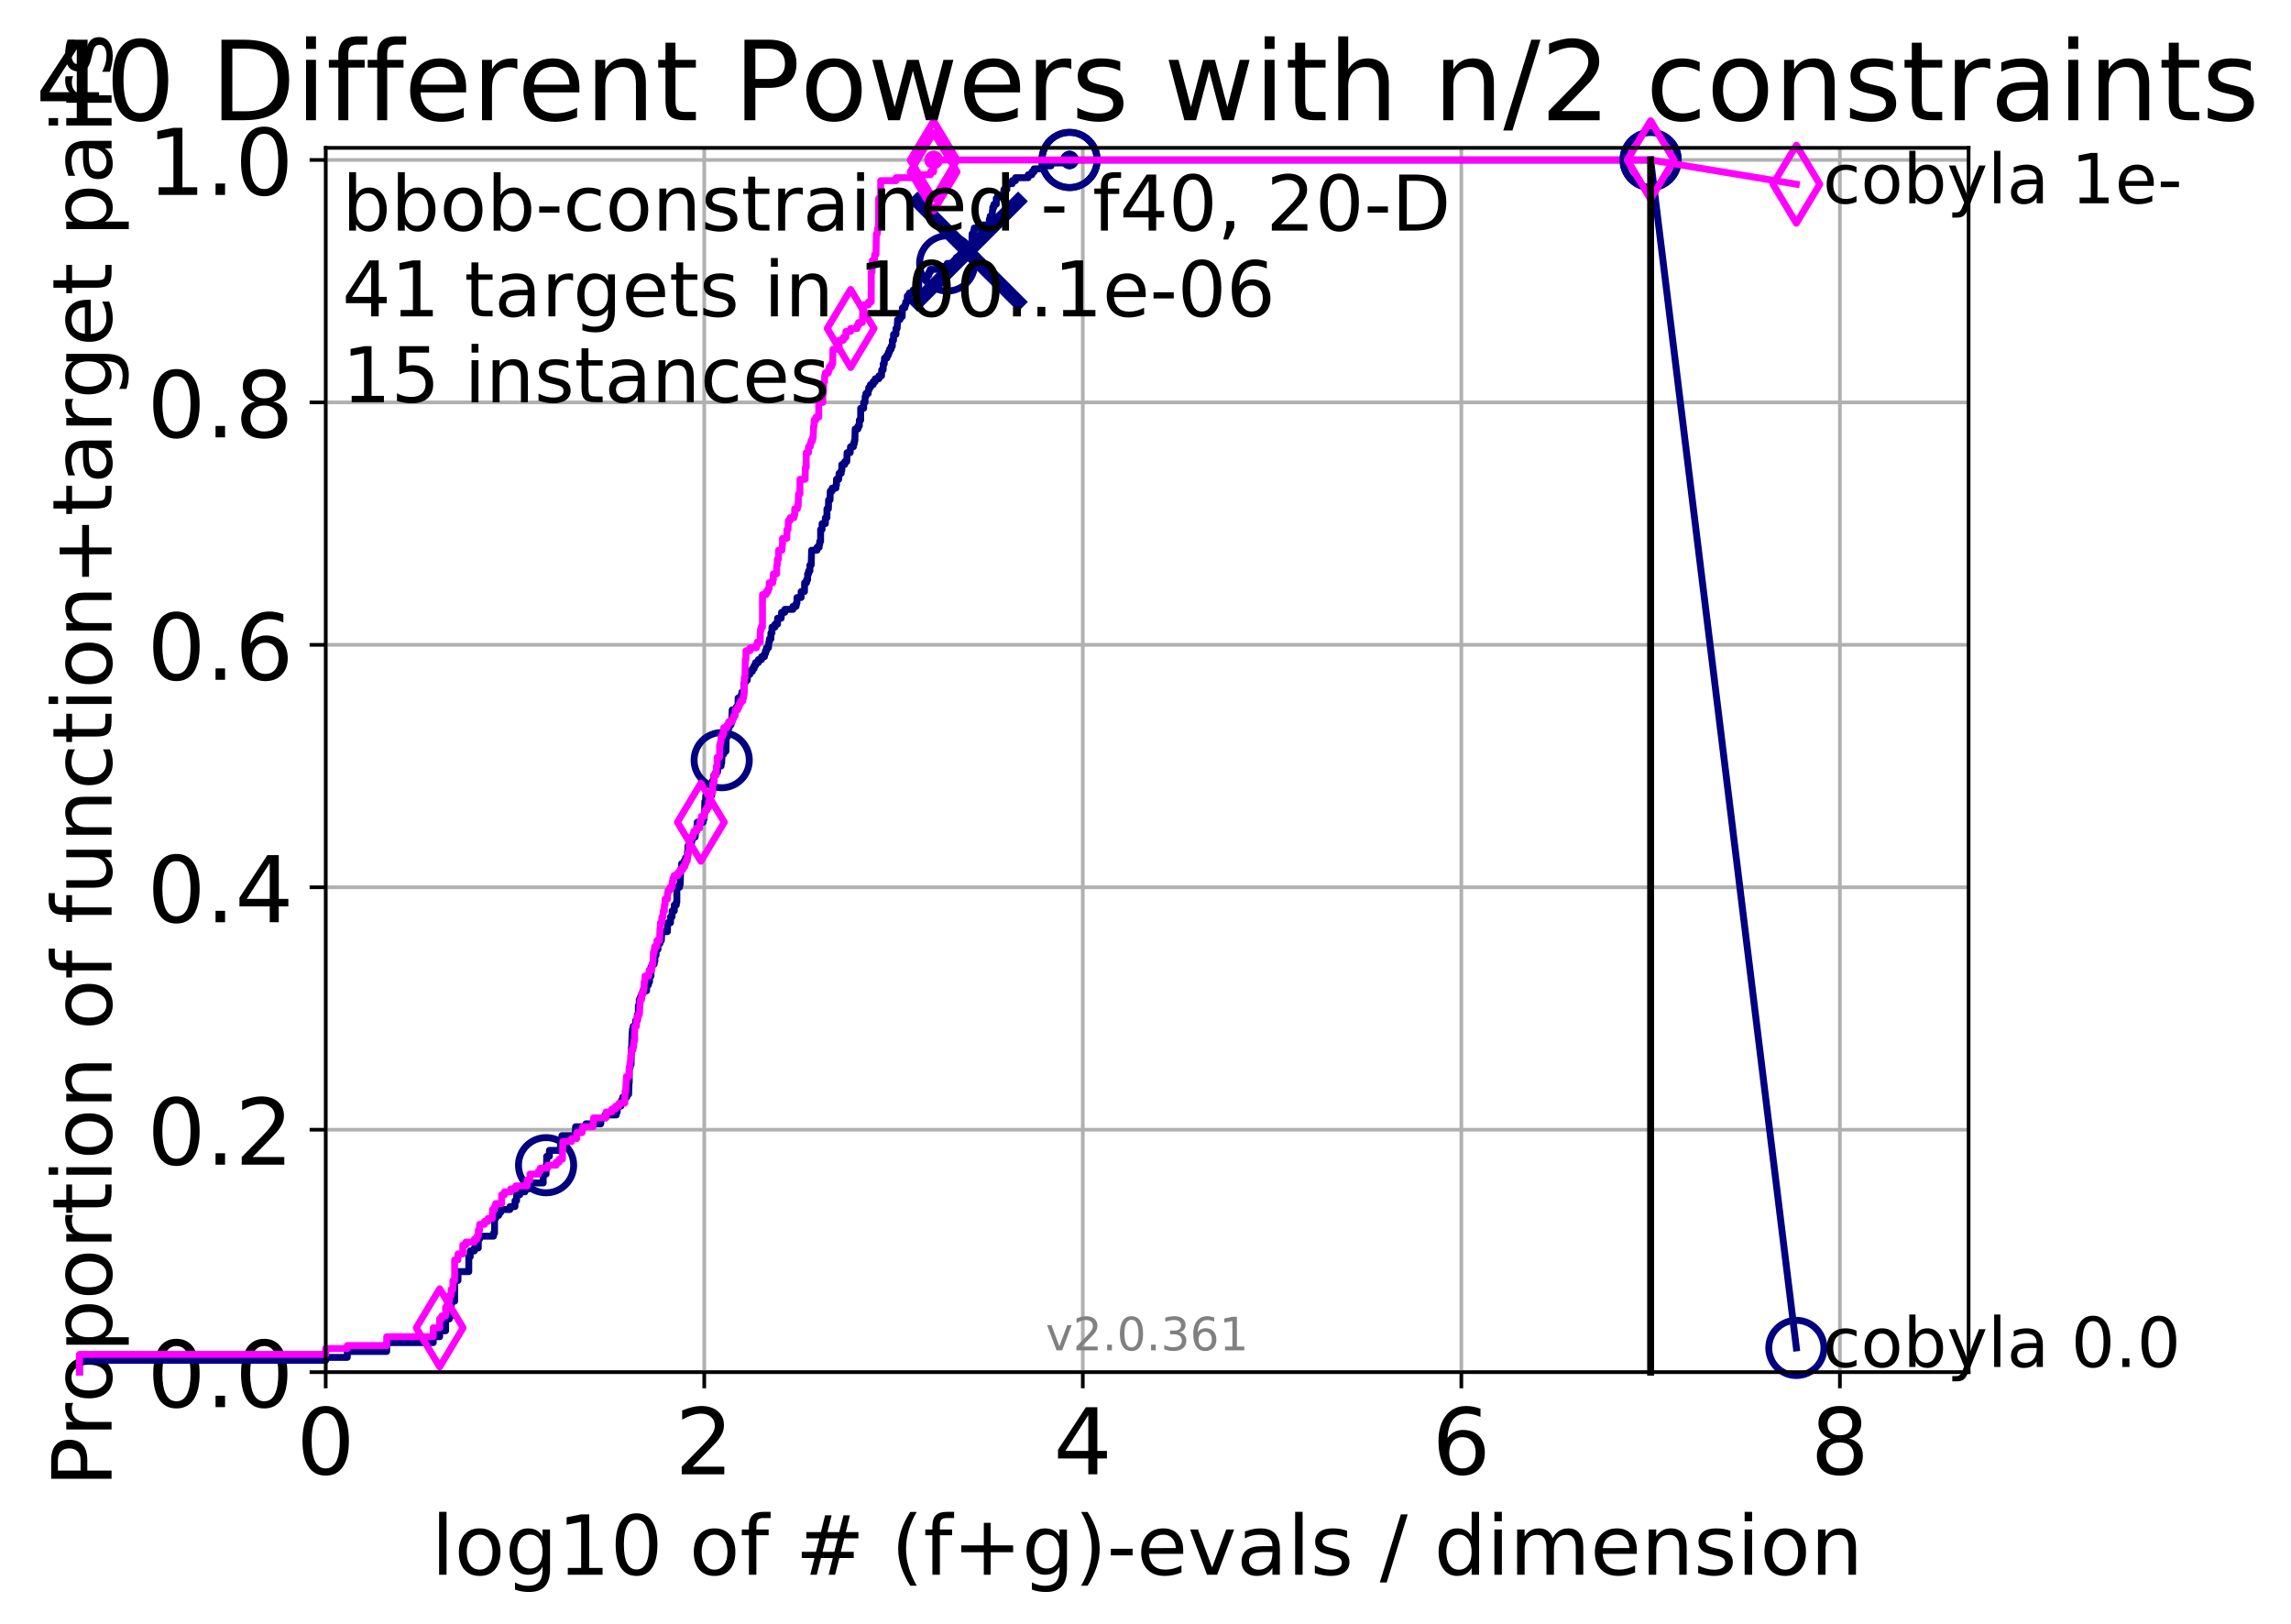 <?xml version="1.0" encoding="utf-8" standalone="no"?>
<!DOCTYPE svg PUBLIC "-//W3C//DTD SVG 1.1//EN"
  "http://www.w3.org/Graphics/SVG/1.1/DTD/svg11.dtd">
<!-- Created with matplotlib (http://matplotlib.org/) -->
<svg height="353pt" version="1.1" viewBox="0 0 498 353" width="498pt" xmlns="http://www.w3.org/2000/svg" xmlns:xlink="http://www.w3.org/1999/xlink">
 <defs>
  <style type="text/css">
*{stroke-linecap:butt;stroke-linejoin:round;}
  </style>
 </defs>
 <g id="figure_1">
  <g id="patch_1">
   <path d="M 0 353.222 
L 498.304 353.222 
L 498.304 0 
L 0 0 
z
" style="fill:#ffffff;"/>
  </g>
  <g id="axes_1">
   <g id="patch_2">
    <path d="M 70.8 298.245 
L 427.92 298.245 
L 427.92 32.133 
L 70.8 32.133 
z
" style="fill:#ffffff;"/>
   </g>
   <g id="matplotlib.axis_1">
    <g id="xtick_1">
     <g id="line2d_1">
      <path clip-path="url(#pe9c6b21f9b)" d="M 70.8 298.245 
L 70.8 32.133 
" style="fill:none;stroke:#b0b0b0;stroke-linecap:square;stroke-width:0.8;"/>
     </g>
     <g id="line2d_2">
      <defs>
       <path d="M 0 0 
L 0 3.5 
" id="me1d65b5378" style="stroke:#000000;stroke-width:0.8;"/>
      </defs>
      <g>
       <use style="stroke:#000000;stroke-width:0.8;" x="70.8" xlink:href="#me1d65b5378" y="298.245"/>
      </g>
     </g>
     <g id="text_1">
      <!-- 0 -->
      <defs>
       <path d="M 31.781 66.406 
Q 24.172 66.406 20.328 58.906 
Q 16.5 51.422 16.5 36.375 
Q 16.5 21.391 20.328 13.891 
Q 24.172 6.391 31.781 6.391 
Q 39.453 6.391 43.281 13.891 
Q 47.125 21.391 47.125 36.375 
Q 47.125 51.422 43.281 58.906 
Q 39.453 66.406 31.781 66.406 
z
M 31.781 74.219 
Q 44.047 74.219 50.516 64.516 
Q 56.984 54.828 56.984 36.375 
Q 56.984 17.969 50.516 8.266 
Q 44.047 -1.422 31.781 -1.422 
Q 19.531 -1.422 13.062 8.266 
Q 6.594 17.969 6.594 36.375 
Q 6.594 54.828 13.062 64.516 
Q 19.531 74.219 31.781 74.219 
z
" id="DejaVuSans-30"/>
      </defs>
      <g transform="translate(64.438 320.442)scale(0.2 -0.2)">
       <use xlink:href="#DejaVuSans-30"/>
      </g>
     </g>
    </g>
    <g id="xtick_2">
     <g id="line2d_3">
      <path clip-path="url(#pe9c6b21f9b)" d="M 153.086 298.245 
L 153.086 32.133 
" style="fill:none;stroke:#b0b0b0;stroke-linecap:square;stroke-width:0.8;"/>
     </g>
     <g id="line2d_4">
      <g>
       <use style="stroke:#000000;stroke-width:0.8;" x="153.086" xlink:href="#me1d65b5378" y="298.245"/>
      </g>
     </g>
     <g id="text_2">
      <!-- 2 -->
      <defs>
       <path d="M 19.188 8.297 
L 53.609 8.297 
L 53.609 0 
L 7.328 0 
L 7.328 8.297 
Q 12.938 14.109 22.625 23.891 
Q 32.328 33.688 34.812 36.531 
Q 39.547 41.844 41.422 45.531 
Q 43.312 49.219 43.312 52.781 
Q 43.312 58.594 39.234 62.25 
Q 35.156 65.922 28.609 65.922 
Q 23.969 65.922 18.812 64.312 
Q 13.672 62.703 7.812 59.422 
L 7.812 69.391 
Q 13.766 71.781 18.938 73 
Q 24.125 74.219 28.422 74.219 
Q 39.75 74.219 46.484 68.547 
Q 53.219 62.891 53.219 53.422 
Q 53.219 48.922 51.531 44.891 
Q 49.859 40.875 45.406 35.406 
Q 44.188 33.984 37.641 27.219 
Q 31.109 20.453 19.188 8.297 
z
" id="DejaVuSans-32"/>
      </defs>
      <g transform="translate(146.723 320.442)scale(0.2 -0.2)">
       <use xlink:href="#DejaVuSans-32"/>
      </g>
     </g>
    </g>
    <g id="xtick_3">
     <g id="line2d_5">
      <path clip-path="url(#pe9c6b21f9b)" d="M 235.371 298.245 
L 235.371 32.133 
" style="fill:none;stroke:#b0b0b0;stroke-linecap:square;stroke-width:0.8;"/>
     </g>
     <g id="line2d_6">
      <g>
       <use style="stroke:#000000;stroke-width:0.8;" x="235.371" xlink:href="#me1d65b5378" y="298.245"/>
      </g>
     </g>
     <g id="text_3">
      <!-- 4 -->
      <defs>
       <path d="M 37.797 64.312 
L 12.891 25.391 
L 37.797 25.391 
z
M 35.203 72.906 
L 47.609 72.906 
L 47.609 25.391 
L 58.016 25.391 
L 58.016 17.188 
L 47.609 17.188 
L 47.609 0 
L 37.797 0 
L 37.797 17.188 
L 4.891 17.188 
L 4.891 26.703 
z
" id="DejaVuSans-34"/>
      </defs>
      <g transform="translate(229.009 320.442)scale(0.2 -0.2)">
       <use xlink:href="#DejaVuSans-34"/>
      </g>
     </g>
    </g>
    <g id="xtick_4">
     <g id="line2d_7">
      <path clip-path="url(#pe9c6b21f9b)" d="M 317.657 298.245 
L 317.657 32.133 
" style="fill:none;stroke:#b0b0b0;stroke-linecap:square;stroke-width:0.8;"/>
     </g>
     <g id="line2d_8">
      <g>
       <use style="stroke:#000000;stroke-width:0.8;" x="317.657" xlink:href="#me1d65b5378" y="298.245"/>
      </g>
     </g>
     <g id="text_4">
      <!-- 6 -->
      <defs>
       <path d="M 33.016 40.375 
Q 26.375 40.375 22.484 35.828 
Q 18.609 31.297 18.609 23.391 
Q 18.609 15.531 22.484 10.953 
Q 26.375 6.391 33.016 6.391 
Q 39.656 6.391 43.531 10.953 
Q 47.406 15.531 47.406 23.391 
Q 47.406 31.297 43.531 35.828 
Q 39.656 40.375 33.016 40.375 
z
M 52.594 71.297 
L 52.594 62.312 
Q 48.875 64.062 45.094 64.984 
Q 41.312 65.922 37.594 65.922 
Q 27.828 65.922 22.672 59.328 
Q 17.531 52.734 16.797 39.406 
Q 19.672 43.656 24.016 45.922 
Q 28.375 48.188 33.594 48.188 
Q 44.578 48.188 50.953 41.516 
Q 57.328 34.859 57.328 23.391 
Q 57.328 12.156 50.688 5.359 
Q 44.047 -1.422 33.016 -1.422 
Q 20.359 -1.422 13.672 8.266 
Q 6.984 17.969 6.984 36.375 
Q 6.984 53.656 15.188 63.938 
Q 23.391 74.219 37.203 74.219 
Q 40.922 74.219 44.703 73.484 
Q 48.484 72.75 52.594 71.297 
z
" id="DejaVuSans-36"/>
      </defs>
      <g transform="translate(311.295 320.442)scale(0.2 -0.2)">
       <use xlink:href="#DejaVuSans-36"/>
      </g>
     </g>
    </g>
    <g id="xtick_5">
     <g id="line2d_9">
      <path clip-path="url(#pe9c6b21f9b)" d="M 399.943 298.245 
L 399.943 32.133 
" style="fill:none;stroke:#b0b0b0;stroke-linecap:square;stroke-width:0.8;"/>
     </g>
     <g id="line2d_10">
      <g>
       <use style="stroke:#000000;stroke-width:0.8;" x="399.943" xlink:href="#me1d65b5378" y="298.245"/>
      </g>
     </g>
     <g id="text_5">
      <!-- 8 -->
      <defs>
       <path d="M 31.781 34.625 
Q 24.75 34.625 20.719 30.859 
Q 16.703 27.094 16.703 20.516 
Q 16.703 13.922 20.719 10.156 
Q 24.75 6.391 31.781 6.391 
Q 38.812 6.391 42.859 10.172 
Q 46.922 13.969 46.922 20.516 
Q 46.922 27.094 42.891 30.859 
Q 38.875 34.625 31.781 34.625 
z
M 21.922 38.812 
Q 15.578 40.375 12.031 44.719 
Q 8.5 49.078 8.5 55.328 
Q 8.5 64.062 14.719 69.141 
Q 20.953 74.219 31.781 74.219 
Q 42.672 74.219 48.875 69.141 
Q 55.078 64.062 55.078 55.328 
Q 55.078 49.078 51.531 44.719 
Q 48 40.375 41.703 38.812 
Q 48.828 37.156 52.797 32.312 
Q 56.781 27.484 56.781 20.516 
Q 56.781 9.906 50.312 4.234 
Q 43.844 -1.422 31.781 -1.422 
Q 19.734 -1.422 13.25 4.234 
Q 6.781 9.906 6.781 20.516 
Q 6.781 27.484 10.781 32.312 
Q 14.797 37.156 21.922 38.812 
z
M 18.312 54.391 
Q 18.312 48.734 21.844 45.562 
Q 25.391 42.391 31.781 42.391 
Q 38.141 42.391 41.719 45.562 
Q 45.312 48.734 45.312 54.391 
Q 45.312 60.062 41.719 63.234 
Q 38.141 66.406 31.781 66.406 
Q 25.391 66.406 21.844 63.234 
Q 18.312 60.062 18.312 54.391 
z
" id="DejaVuSans-38"/>
      </defs>
      <g transform="translate(393.58 320.442)scale(0.2 -0.2)">
       <use xlink:href="#DejaVuSans-38"/>
      </g>
     </g>
    </g>
    <g id="text_6">
     <!-- log10 of # (f+g)-evals / dimension -->
     <defs>
      <path d="M 9.422 75.984 
L 18.406 75.984 
L 18.406 0 
L 9.422 0 
z
" id="DejaVuSans-6c"/>
      <path d="M 30.609 48.391 
Q 23.391 48.391 19.188 42.75 
Q 14.984 37.109 14.984 27.297 
Q 14.984 17.484 19.156 11.844 
Q 23.344 6.203 30.609 6.203 
Q 37.797 6.203 41.984 11.859 
Q 46.188 17.531 46.188 27.297 
Q 46.188 37.016 41.984 42.703 
Q 37.797 48.391 30.609 48.391 
z
M 30.609 56 
Q 42.328 56 49.016 48.375 
Q 55.719 40.766 55.719 27.297 
Q 55.719 13.875 49.016 6.219 
Q 42.328 -1.422 30.609 -1.422 
Q 18.844 -1.422 12.172 6.219 
Q 5.516 13.875 5.516 27.297 
Q 5.516 40.766 12.172 48.375 
Q 18.844 56 30.609 56 
z
" id="DejaVuSans-6f"/>
      <path d="M 45.406 27.984 
Q 45.406 37.75 41.375 43.109 
Q 37.359 48.484 30.078 48.484 
Q 22.859 48.484 18.828 43.109 
Q 14.797 37.75 14.797 27.984 
Q 14.797 18.266 18.828 12.891 
Q 22.859 7.516 30.078 7.516 
Q 37.359 7.516 41.375 12.891 
Q 45.406 18.266 45.406 27.984 
z
M 54.391 6.781 
Q 54.391 -7.172 48.188 -13.984 
Q 42 -20.797 29.203 -20.797 
Q 24.469 -20.797 20.266 -20.094 
Q 16.062 -19.391 12.109 -17.922 
L 12.109 -9.188 
Q 16.062 -11.328 19.922 -12.344 
Q 23.781 -13.375 27.781 -13.375 
Q 36.625 -13.375 41.016 -8.766 
Q 45.406 -4.156 45.406 5.172 
L 45.406 9.625 
Q 42.625 4.781 38.281 2.391 
Q 33.938 0 27.875 0 
Q 17.828 0 11.672 7.656 
Q 5.516 15.328 5.516 27.984 
Q 5.516 40.672 11.672 48.328 
Q 17.828 56 27.875 56 
Q 33.938 56 38.281 53.609 
Q 42.625 51.219 45.406 46.391 
L 45.406 54.688 
L 54.391 54.688 
z
" id="DejaVuSans-67"/>
      <path d="M 12.406 8.297 
L 28.516 8.297 
L 28.516 63.922 
L 10.984 60.406 
L 10.984 69.391 
L 28.422 72.906 
L 38.281 72.906 
L 38.281 8.297 
L 54.391 8.297 
L 54.391 0 
L 12.406 0 
z
" id="DejaVuSans-31"/>
      <path id="DejaVuSans-20"/>
      <path d="M 37.109 75.984 
L 37.109 68.5 
L 28.516 68.5 
Q 23.688 68.5 21.797 66.547 
Q 19.922 64.594 19.922 59.516 
L 19.922 54.688 
L 34.719 54.688 
L 34.719 47.703 
L 19.922 47.703 
L 19.922 0 
L 10.891 0 
L 10.891 47.703 
L 2.297 47.703 
L 2.297 54.688 
L 10.891 54.688 
L 10.891 58.5 
Q 10.891 67.625 15.141 71.797 
Q 19.391 75.984 28.609 75.984 
z
" id="DejaVuSans-66"/>
      <path d="M 51.125 44 
L 36.922 44 
L 32.812 27.688 
L 47.125 27.688 
z
M 43.797 71.781 
L 38.719 51.516 
L 52.984 51.516 
L 58.109 71.781 
L 65.922 71.781 
L 60.891 51.516 
L 76.125 51.516 
L 76.125 44 
L 58.984 44 
L 54.984 27.688 
L 70.516 27.688 
L 70.516 20.219 
L 53.078 20.219 
L 48 0 
L 40.188 0 
L 45.219 20.219 
L 30.906 20.219 
L 25.875 0 
L 18.016 0 
L 23.094 20.219 
L 7.719 20.219 
L 7.719 27.688 
L 24.906 27.688 
L 29 44 
L 13.281 44 
L 13.281 51.516 
L 30.906 51.516 
L 35.891 71.781 
z
" id="DejaVuSans-23"/>
      <path d="M 31 75.875 
Q 24.469 64.656 21.281 53.656 
Q 18.109 42.672 18.109 31.391 
Q 18.109 20.125 21.312 9.062 
Q 24.516 -2 31 -13.188 
L 23.188 -13.188 
Q 15.875 -1.703 12.234 9.375 
Q 8.594 20.453 8.594 31.391 
Q 8.594 42.281 12.203 53.312 
Q 15.828 64.359 23.188 75.875 
z
" id="DejaVuSans-28"/>
      <path d="M 46 62.703 
L 46 35.5 
L 73.188 35.5 
L 73.188 27.203 
L 46 27.203 
L 46 0 
L 37.797 0 
L 37.797 27.203 
L 10.594 27.203 
L 10.594 35.5 
L 37.797 35.5 
L 37.797 62.703 
z
" id="DejaVuSans-2b"/>
      <path d="M 8.016 75.875 
L 15.828 75.875 
Q 23.141 64.359 26.781 53.312 
Q 30.422 42.281 30.422 31.391 
Q 30.422 20.453 26.781 9.375 
Q 23.141 -1.703 15.828 -13.188 
L 8.016 -13.188 
Q 14.5 -2 17.703 9.062 
Q 20.906 20.125 20.906 31.391 
Q 20.906 42.672 17.703 53.656 
Q 14.5 64.656 8.016 75.875 
z
" id="DejaVuSans-29"/>
      <path d="M 4.891 31.391 
L 31.203 31.391 
L 31.203 23.391 
L 4.891 23.391 
z
" id="DejaVuSans-2d"/>
      <path d="M 56.203 29.594 
L 56.203 25.203 
L 14.891 25.203 
Q 15.484 15.922 20.484 11.062 
Q 25.484 6.203 34.422 6.203 
Q 39.594 6.203 44.453 7.469 
Q 49.312 8.734 54.109 11.281 
L 54.109 2.781 
Q 49.266 0.734 44.188 -0.344 
Q 39.109 -1.422 33.891 -1.422 
Q 20.797 -1.422 13.156 6.188 
Q 5.516 13.812 5.516 26.812 
Q 5.516 40.234 12.766 48.109 
Q 20.016 56 32.328 56 
Q 43.359 56 49.781 48.891 
Q 56.203 41.797 56.203 29.594 
z
M 47.219 32.234 
Q 47.125 39.594 43.094 43.984 
Q 39.062 48.391 32.422 48.391 
Q 24.906 48.391 20.391 44.141 
Q 15.875 39.891 15.188 32.172 
z
" id="DejaVuSans-65"/>
      <path d="M 2.984 54.688 
L 12.5 54.688 
L 29.594 8.797 
L 46.688 54.688 
L 56.203 54.688 
L 35.688 0 
L 23.484 0 
z
" id="DejaVuSans-76"/>
      <path d="M 34.281 27.484 
Q 23.391 27.484 19.188 25 
Q 14.984 22.516 14.984 16.5 
Q 14.984 11.719 18.141 8.906 
Q 21.297 6.109 26.703 6.109 
Q 34.188 6.109 38.703 11.406 
Q 43.219 16.703 43.219 25.484 
L 43.219 27.484 
z
M 52.203 31.203 
L 52.203 0 
L 43.219 0 
L 43.219 8.297 
Q 40.141 3.328 35.547 0.953 
Q 30.953 -1.422 24.312 -1.422 
Q 15.922 -1.422 10.953 3.297 
Q 6 8.016 6 15.922 
Q 6 25.141 12.172 29.828 
Q 18.359 34.516 30.609 34.516 
L 43.219 34.516 
L 43.219 35.406 
Q 43.219 41.609 39.141 45 
Q 35.062 48.391 27.688 48.391 
Q 23 48.391 18.547 47.266 
Q 14.109 46.141 10.016 43.891 
L 10.016 52.203 
Q 14.938 54.109 19.578 55.047 
Q 24.219 56 28.609 56 
Q 40.484 56 46.344 49.844 
Q 52.203 43.703 52.203 31.203 
z
" id="DejaVuSans-61"/>
      <path d="M 44.281 53.078 
L 44.281 44.578 
Q 40.484 46.531 36.375 47.5 
Q 32.281 48.484 27.875 48.484 
Q 21.188 48.484 17.844 46.438 
Q 14.5 44.391 14.5 40.281 
Q 14.5 37.156 16.891 35.375 
Q 19.281 33.594 26.516 31.984 
L 29.594 31.297 
Q 39.156 29.25 43.188 25.516 
Q 47.219 21.781 47.219 15.094 
Q 47.219 7.469 41.188 3.016 
Q 35.156 -1.422 24.609 -1.422 
Q 20.219 -1.422 15.453 -0.562 
Q 10.688 0.297 5.422 2 
L 5.422 11.281 
Q 10.406 8.688 15.234 7.391 
Q 20.062 6.109 24.812 6.109 
Q 31.156 6.109 34.562 8.281 
Q 37.984 10.453 37.984 14.406 
Q 37.984 18.062 35.516 20.016 
Q 33.062 21.969 24.703 23.781 
L 21.578 24.516 
Q 13.234 26.266 9.516 29.906 
Q 5.812 33.547 5.812 39.891 
Q 5.812 47.609 11.281 51.797 
Q 16.75 56 26.812 56 
Q 31.781 56 36.172 55.266 
Q 40.578 54.547 44.281 53.078 
z
" id="DejaVuSans-73"/>
      <path d="M 25.391 72.906 
L 33.688 72.906 
L 8.297 -9.281 
L 0 -9.281 
z
" id="DejaVuSans-2f"/>
      <path d="M 45.406 46.391 
L 45.406 75.984 
L 54.391 75.984 
L 54.391 0 
L 45.406 0 
L 45.406 8.203 
Q 42.578 3.328 38.25 0.953 
Q 33.938 -1.422 27.875 -1.422 
Q 17.969 -1.422 11.734 6.484 
Q 5.516 14.406 5.516 27.297 
Q 5.516 40.188 11.734 48.094 
Q 17.969 56 27.875 56 
Q 33.938 56 38.25 53.625 
Q 42.578 51.266 45.406 46.391 
z
M 14.797 27.297 
Q 14.797 17.391 18.875 11.75 
Q 22.953 6.109 30.078 6.109 
Q 37.203 6.109 41.297 11.75 
Q 45.406 17.391 45.406 27.297 
Q 45.406 37.203 41.297 42.844 
Q 37.203 48.484 30.078 48.484 
Q 22.953 48.484 18.875 42.844 
Q 14.797 37.203 14.797 27.297 
z
" id="DejaVuSans-64"/>
      <path d="M 9.422 54.688 
L 18.406 54.688 
L 18.406 0 
L 9.422 0 
z
M 9.422 75.984 
L 18.406 75.984 
L 18.406 64.594 
L 9.422 64.594 
z
" id="DejaVuSans-69"/>
      <path d="M 52 44.188 
Q 55.375 50.25 60.062 53.125 
Q 64.75 56 71.094 56 
Q 79.641 56 84.281 50.016 
Q 88.922 44.047 88.922 33.016 
L 88.922 0 
L 79.891 0 
L 79.891 32.719 
Q 79.891 40.578 77.094 44.375 
Q 74.312 48.188 68.609 48.188 
Q 61.625 48.188 57.562 43.547 
Q 53.516 38.922 53.516 30.906 
L 53.516 0 
L 44.484 0 
L 44.484 32.719 
Q 44.484 40.625 41.703 44.406 
Q 38.922 48.188 33.109 48.188 
Q 26.219 48.188 22.156 43.531 
Q 18.109 38.875 18.109 30.906 
L 18.109 0 
L 9.078 0 
L 9.078 54.688 
L 18.109 54.688 
L 18.109 46.188 
Q 21.188 51.219 25.484 53.609 
Q 29.781 56 35.688 56 
Q 41.656 56 45.828 52.969 
Q 50 49.953 52 44.188 
z
" id="DejaVuSans-6d"/>
      <path d="M 54.891 33.016 
L 54.891 0 
L 45.906 0 
L 45.906 32.719 
Q 45.906 40.484 42.875 44.328 
Q 39.844 48.188 33.797 48.188 
Q 26.516 48.188 22.312 43.547 
Q 18.109 38.922 18.109 30.906 
L 18.109 0 
L 9.078 0 
L 9.078 54.688 
L 18.109 54.688 
L 18.109 46.188 
Q 21.344 51.125 25.703 53.562 
Q 30.078 56 35.797 56 
Q 45.219 56 50.047 50.172 
Q 54.891 44.344 54.891 33.016 
z
" id="DejaVuSans-6e"/>
     </defs>
     <g transform="translate(93.753 342.279)scale(0.18 -0.18)">
      <use xlink:href="#DejaVuSans-6c"/>
      <use x="27.783" xlink:href="#DejaVuSans-6f"/>
      <use x="88.965" xlink:href="#DejaVuSans-67"/>
      <use x="152.441" xlink:href="#DejaVuSans-31"/>
      <use x="216.064" xlink:href="#DejaVuSans-30"/>
      <use x="279.688" xlink:href="#DejaVuSans-20"/>
      <use x="311.475" xlink:href="#DejaVuSans-6f"/>
      <use x="372.656" xlink:href="#DejaVuSans-66"/>
      <use x="407.861" xlink:href="#DejaVuSans-20"/>
      <use x="439.648" xlink:href="#DejaVuSans-23"/>
      <use x="523.438" xlink:href="#DejaVuSans-20"/>
      <use x="555.225" xlink:href="#DejaVuSans-28"/>
      <use x="594.238" xlink:href="#DejaVuSans-66"/>
      <use x="629.443" xlink:href="#DejaVuSans-2b"/>
      <use x="713.232" xlink:href="#DejaVuSans-67"/>
      <use x="776.709" xlink:href="#DejaVuSans-29"/>
      <use x="815.723" xlink:href="#DejaVuSans-2d"/>
      <use x="851.807" xlink:href="#DejaVuSans-65"/>
      <use x="913.33" xlink:href="#DejaVuSans-76"/>
      <use x="972.51" xlink:href="#DejaVuSans-61"/>
      <use x="1033.789" xlink:href="#DejaVuSans-6c"/>
      <use x="1061.572" xlink:href="#DejaVuSans-73"/>
      <use x="1113.672" xlink:href="#DejaVuSans-20"/>
      <use x="1145.459" xlink:href="#DejaVuSans-2f"/>
      <use x="1179.15" xlink:href="#DejaVuSans-20"/>
      <use x="1210.938" xlink:href="#DejaVuSans-64"/>
      <use x="1274.414" xlink:href="#DejaVuSans-69"/>
      <use x="1302.197" xlink:href="#DejaVuSans-6d"/>
      <use x="1399.609" xlink:href="#DejaVuSans-65"/>
      <use x="1461.133" xlink:href="#DejaVuSans-6e"/>
      <use x="1524.512" xlink:href="#DejaVuSans-73"/>
      <use x="1576.611" xlink:href="#DejaVuSans-69"/>
      <use x="1604.395" xlink:href="#DejaVuSans-6f"/>
      <use x="1665.576" xlink:href="#DejaVuSans-6e"/>
     </g>
    </g>
   </g>
   <g id="matplotlib.axis_2">
    <g id="ytick_1">
     <g id="line2d_11">
      <path clip-path="url(#pe9c6b21f9b)" d="M 70.8 298.245 
L 427.92 298.245 
" style="fill:none;stroke:#b0b0b0;stroke-linecap:square;stroke-width:0.8;"/>
     </g>
     <g id="line2d_12">
      <defs>
       <path d="M 0 0 
L -3.5 0 
" id="m6905786c46" style="stroke:#000000;stroke-width:0.8;"/>
      </defs>
      <g>
       <use style="stroke:#000000;stroke-width:0.8;" x="70.8" xlink:href="#m6905786c46" y="298.245"/>
      </g>
     </g>
     <g id="text_7">
      <!-- 0.0 -->
      <defs>
       <path d="M 10.688 12.406 
L 21 12.406 
L 21 0 
L 10.688 0 
z
" id="DejaVuSans-2e"/>
      </defs>
      <g transform="translate(31.994 305.844)scale(0.2 -0.2)">
       <use xlink:href="#DejaVuSans-30"/>
       <use x="63.623" xlink:href="#DejaVuSans-2e"/>
       <use x="95.41" xlink:href="#DejaVuSans-30"/>
      </g>
     </g>
    </g>
    <g id="ytick_2">
     <g id="line2d_13">
      <path clip-path="url(#pe9c6b21f9b)" d="M 70.8 245.55 
L 427.92 245.55 
" style="fill:none;stroke:#b0b0b0;stroke-linecap:square;stroke-width:0.8;"/>
     </g>
     <g id="line2d_14">
      <g>
       <use style="stroke:#000000;stroke-width:0.8;" x="70.8" xlink:href="#m6905786c46" y="245.55"/>
      </g>
     </g>
     <g id="text_8">
      <!-- 0.2 -->
      <g transform="translate(31.994 253.148)scale(0.2 -0.2)">
       <use xlink:href="#DejaVuSans-30"/>
       <use x="63.623" xlink:href="#DejaVuSans-2e"/>
       <use x="95.41" xlink:href="#DejaVuSans-32"/>
      </g>
     </g>
    </g>
    <g id="ytick_3">
     <g id="line2d_15">
      <path clip-path="url(#pe9c6b21f9b)" d="M 70.8 192.854 
L 427.92 192.854 
" style="fill:none;stroke:#b0b0b0;stroke-linecap:square;stroke-width:0.8;"/>
     </g>
     <g id="line2d_16">
      <g>
       <use style="stroke:#000000;stroke-width:0.8;" x="70.8" xlink:href="#m6905786c46" y="192.854"/>
      </g>
     </g>
     <g id="text_9">
      <!-- 0.4 -->
      <g transform="translate(31.994 200.453)scale(0.2 -0.2)">
       <use xlink:href="#DejaVuSans-30"/>
       <use x="63.623" xlink:href="#DejaVuSans-2e"/>
       <use x="95.41" xlink:href="#DejaVuSans-34"/>
      </g>
     </g>
    </g>
    <g id="ytick_4">
     <g id="line2d_17">
      <path clip-path="url(#pe9c6b21f9b)" d="M 70.8 140.159 
L 427.92 140.159 
" style="fill:none;stroke:#b0b0b0;stroke-linecap:square;stroke-width:0.8;"/>
     </g>
     <g id="line2d_18">
      <g>
       <use style="stroke:#000000;stroke-width:0.8;" x="70.8" xlink:href="#m6905786c46" y="140.159"/>
      </g>
     </g>
     <g id="text_10">
      <!-- 0.6 -->
      <g transform="translate(31.994 147.757)scale(0.2 -0.2)">
       <use xlink:href="#DejaVuSans-30"/>
       <use x="63.623" xlink:href="#DejaVuSans-2e"/>
       <use x="95.41" xlink:href="#DejaVuSans-36"/>
      </g>
     </g>
    </g>
    <g id="ytick_5">
     <g id="line2d_19">
      <path clip-path="url(#pe9c6b21f9b)" d="M 70.8 87.464 
L 427.92 87.464 
" style="fill:none;stroke:#b0b0b0;stroke-linecap:square;stroke-width:0.8;"/>
     </g>
     <g id="line2d_20">
      <g>
       <use style="stroke:#000000;stroke-width:0.8;" x="70.8" xlink:href="#m6905786c46" y="87.464"/>
      </g>
     </g>
     <g id="text_11">
      <!-- 0.8 -->
      <g transform="translate(31.994 95.062)scale(0.2 -0.2)">
       <use xlink:href="#DejaVuSans-30"/>
       <use x="63.623" xlink:href="#DejaVuSans-2e"/>
       <use x="95.41" xlink:href="#DejaVuSans-38"/>
      </g>
     </g>
    </g>
    <g id="ytick_6">
     <g id="line2d_21">
      <path clip-path="url(#pe9c6b21f9b)" d="M 70.8 34.768 
L 427.92 34.768 
" style="fill:none;stroke:#b0b0b0;stroke-linecap:square;stroke-width:0.8;"/>
     </g>
     <g id="line2d_22">
      <g>
       <use style="stroke:#000000;stroke-width:0.8;" x="70.8" xlink:href="#m6905786c46" y="34.768"/>
      </g>
     </g>
     <g id="text_12">
      <!-- 1.0 -->
      <g transform="translate(31.994 42.367)scale(0.2 -0.2)">
       <use xlink:href="#DejaVuSans-31"/>
       <use x="63.623" xlink:href="#DejaVuSans-2e"/>
       <use x="95.41" xlink:href="#DejaVuSans-30"/>
      </g>
     </g>
    </g>
    <g id="text_13">
     <!-- Proportion of function+target pairs -->
     <defs>
      <path d="M 19.672 64.797 
L 19.672 37.406 
L 32.078 37.406 
Q 38.969 37.406 42.719 40.969 
Q 46.484 44.531 46.484 51.125 
Q 46.484 57.672 42.719 61.234 
Q 38.969 64.797 32.078 64.797 
z
M 9.812 72.906 
L 32.078 72.906 
Q 44.344 72.906 50.609 67.359 
Q 56.891 61.812 56.891 51.125 
Q 56.891 40.328 50.609 34.812 
Q 44.344 29.297 32.078 29.297 
L 19.672 29.297 
L 19.672 0 
L 9.812 0 
z
" id="DejaVuSans-50"/>
      <path d="M 41.109 46.297 
Q 39.594 47.172 37.812 47.578 
Q 36.031 48 33.891 48 
Q 26.266 48 22.188 43.047 
Q 18.109 38.094 18.109 28.812 
L 18.109 0 
L 9.078 0 
L 9.078 54.688 
L 18.109 54.688 
L 18.109 46.188 
Q 20.953 51.172 25.484 53.578 
Q 30.031 56 36.531 56 
Q 37.453 56 38.578 55.875 
Q 39.703 55.766 41.062 55.516 
z
" id="DejaVuSans-72"/>
      <path d="M 18.109 8.203 
L 18.109 -20.797 
L 9.078 -20.797 
L 9.078 54.688 
L 18.109 54.688 
L 18.109 46.391 
Q 20.953 51.266 25.266 53.625 
Q 29.594 56 35.594 56 
Q 45.562 56 51.781 48.094 
Q 58.016 40.188 58.016 27.297 
Q 58.016 14.406 51.781 6.484 
Q 45.562 -1.422 35.594 -1.422 
Q 29.594 -1.422 25.266 0.953 
Q 20.953 3.328 18.109 8.203 
z
M 48.688 27.297 
Q 48.688 37.203 44.609 42.844 
Q 40.531 48.484 33.406 48.484 
Q 26.266 48.484 22.188 42.844 
Q 18.109 37.203 18.109 27.297 
Q 18.109 17.391 22.188 11.75 
Q 26.266 6.109 33.406 6.109 
Q 40.531 6.109 44.609 11.75 
Q 48.688 17.391 48.688 27.297 
z
" id="DejaVuSans-70"/>
      <path d="M 18.312 70.219 
L 18.312 54.688 
L 36.812 54.688 
L 36.812 47.703 
L 18.312 47.703 
L 18.312 18.016 
Q 18.312 11.328 20.141 9.422 
Q 21.969 7.516 27.594 7.516 
L 36.812 7.516 
L 36.812 0 
L 27.594 0 
Q 17.188 0 13.234 3.875 
Q 9.281 7.766 9.281 18.016 
L 9.281 47.703 
L 2.688 47.703 
L 2.688 54.688 
L 9.281 54.688 
L 9.281 70.219 
z
" id="DejaVuSans-74"/>
      <path d="M 8.5 21.578 
L 8.5 54.688 
L 17.484 54.688 
L 17.484 21.922 
Q 17.484 14.156 20.5 10.266 
Q 23.531 6.391 29.594 6.391 
Q 36.859 6.391 41.078 11.031 
Q 45.312 15.672 45.312 23.688 
L 45.312 54.688 
L 54.297 54.688 
L 54.297 0 
L 45.312 0 
L 45.312 8.406 
Q 42.047 3.422 37.719 1 
Q 33.406 -1.422 27.688 -1.422 
Q 18.266 -1.422 13.375 4.438 
Q 8.5 10.297 8.5 21.578 
z
M 31.109 56 
z
" id="DejaVuSans-75"/>
      <path d="M 48.781 52.594 
L 48.781 44.188 
Q 44.969 46.297 41.141 47.344 
Q 37.312 48.391 33.406 48.391 
Q 24.656 48.391 19.812 42.844 
Q 14.984 37.312 14.984 27.297 
Q 14.984 17.281 19.812 11.734 
Q 24.656 6.203 33.406 6.203 
Q 37.312 6.203 41.141 7.25 
Q 44.969 8.297 48.781 10.406 
L 48.781 2.094 
Q 45.016 0.344 40.984 -0.531 
Q 36.969 -1.422 32.422 -1.422 
Q 20.062 -1.422 12.781 6.344 
Q 5.516 14.109 5.516 27.297 
Q 5.516 40.672 12.859 48.328 
Q 20.219 56 33.016 56 
Q 37.156 56 41.109 55.141 
Q 45.062 54.297 48.781 52.594 
z
" id="DejaVuSans-63"/>
     </defs>
     <g transform="translate(24.25 323.179)rotate(-90)scale(0.18 -0.18)">
      <use xlink:href="#DejaVuSans-50"/>
      <use x="60.287" xlink:href="#DejaVuSans-72"/>
      <use x="101.369" xlink:href="#DejaVuSans-6f"/>
      <use x="162.551" xlink:href="#DejaVuSans-70"/>
      <use x="226.027" xlink:href="#DejaVuSans-6f"/>
      <use x="287.209" xlink:href="#DejaVuSans-72"/>
      <use x="328.322" xlink:href="#DejaVuSans-74"/>
      <use x="367.531" xlink:href="#DejaVuSans-69"/>
      <use x="395.314" xlink:href="#DejaVuSans-6f"/>
      <use x="456.496" xlink:href="#DejaVuSans-6e"/>
      <use x="519.875" xlink:href="#DejaVuSans-20"/>
      <use x="551.662" xlink:href="#DejaVuSans-6f"/>
      <use x="612.844" xlink:href="#DejaVuSans-66"/>
      <use x="648.049" xlink:href="#DejaVuSans-20"/>
      <use x="679.836" xlink:href="#DejaVuSans-66"/>
      <use x="715.041" xlink:href="#DejaVuSans-75"/>
      <use x="778.42" xlink:href="#DejaVuSans-6e"/>
      <use x="841.799" xlink:href="#DejaVuSans-63"/>
      <use x="896.779" xlink:href="#DejaVuSans-74"/>
      <use x="935.988" xlink:href="#DejaVuSans-69"/>
      <use x="963.771" xlink:href="#DejaVuSans-6f"/>
      <use x="1024.953" xlink:href="#DejaVuSans-6e"/>
      <use x="1088.332" xlink:href="#DejaVuSans-2b"/>
      <use x="1172.121" xlink:href="#DejaVuSans-74"/>
      <use x="1211.33" xlink:href="#DejaVuSans-61"/>
      <use x="1272.609" xlink:href="#DejaVuSans-72"/>
      <use x="1313.707" xlink:href="#DejaVuSans-67"/>
      <use x="1377.184" xlink:href="#DejaVuSans-65"/>
      <use x="1438.707" xlink:href="#DejaVuSans-74"/>
      <use x="1477.916" xlink:href="#DejaVuSans-20"/>
      <use x="1509.703" xlink:href="#DejaVuSans-70"/>
      <use x="1573.18" xlink:href="#DejaVuSans-61"/>
      <use x="1634.459" xlink:href="#DejaVuSans-69"/>
      <use x="1662.242" xlink:href="#DejaVuSans-72"/>
      <use x="1703.355" xlink:href="#DejaVuSans-73"/>
     </g>
    </g>
   </g>
   <g id="line2d_23">
    <defs>
     <path d="M 0 1.5 
C 0.398 1.5 0.779 1.342 1.061 1.061 
C 1.342 0.779 1.5 0.398 1.5 0 
C 1.5 -0.398 1.342 -0.779 1.061 -1.061 
C 0.779 -1.342 0.398 -1.5 0 -1.5 
C -0.398 -1.5 -0.779 -1.342 -1.061 -1.061 
C -1.342 -0.779 -1.5 -0.398 -1.5 0 
C -1.5 0.398 -1.342 0.779 -1.061 1.061 
C -0.779 1.342 -0.398 1.5 0 1.5 
z
" id="m2e6548c266" style="stroke:#000080;"/>
    </defs>
    <g>
     <use style="fill:#000080;stroke:#000080;" x="232.489" xlink:href="#m2e6548c266" y="34.768"/>
     <use style="fill:#000080;stroke:#000080;" x="232.489" xlink:href="#m2e6548c266" y="34.768"/>
    </g>
   </g>
   <g id="line2d_24">
    <path d="M 17.272 298.245 
L 17.272 295.675 
L 70.8 295.675 
L 70.8 295.032 
L 75.488 295.032 
L 75.488 293.747 
L 84.057 293.747 
L 84.057 291.819 
L 94.177 291.819 
L 94.177 290.534 
L 95.57 290.534 
L 95.57 289.249 
L 96.863 289.249 
L 96.863 286.678 
L 97.675 286.678 
L 97.675 286.035 
L 98.068 286.035 
L 98.068 282.822 
L 98.828 282.822 
L 98.828 278.324 
L 99.558 278.324 
L 99.558 276.396 
L 101.899 276.396 
L 101.899 273.183 
L 102.21 273.183 
L 102.21 271.898 
L 103.111 271.898 
L 103.111 271.255 
L 103.969 271.255 
L 103.969 269.327 
L 104.246 269.327 
L 104.246 268.685 
L 107.273 268.685 
L 107.273 268.042 
L 107.503 268.042 
L 107.503 264.829 
L 107.731 264.829 
L 107.731 264.186 
L 108.397 264.186 
L 108.397 263.543 
L 108.827 263.543 
L 108.827 262.901 
L 110.837 262.901 
L 110.837 262.258 
L 111.943 262.258 
L 111.943 260.973 
L 112.297 260.973 
L 112.297 259.688 
L 112.984 259.688 
L 112.984 259.045 
L 114.127 259.045 
L 114.127 258.402 
L 114.9 258.402 
L 114.9 257.117 
L 118.082 257.117 
L 118.082 255.189 
L 118.705 255.189 
L 118.705 253.261 
L 118.827 253.261 
L 118.827 251.334 
L 119.424 251.334 
L 119.424 250.048 
L 121.84 250.048 
L 121.84 248.763 
L 122.145 248.763 
L 122.145 246.835 
L 125.029 246.835 
L 125.115 244.907 
L 127.361 244.907 
L 127.361 244.265 
L 130.594 244.265 
L 130.656 242.979 
L 131.513 242.979 
L 131.513 242.337 
L 133.966 242.337 
L 133.966 241.694 
L 134.174 241.694 
L 134.174 240.409 
L 134.979 240.409 
L 134.979 239.766 
L 135.102 239.766 
L 135.102 239.124 
L 135.369 239.124 
L 135.369 238.481 
L 136.238 238.481 
L 136.238 237.838 
L 136.646 237.838 
L 136.736 235.268 
L 136.78 235.268 
L 136.78 232.055 
L 136.979 232.055 
L 136.979 231.412 
L 137.176 231.412 
L 137.263 227.556 
L 137.306 227.556 
L 137.414 224.343 
L 137.478 224.343 
L 137.478 223.701 
L 137.649 223.701 
L 137.649 223.058 
L 138.192 223.058 
L 138.192 221.773 
L 138.558 221.773 
L 138.558 220.487 
L 138.758 220.487 
L 138.758 218.56 
L 138.956 218.56 
L 138.956 217.274 
L 139.23 217.274 
L 139.23 216.632 
L 139.5 216.632 
L 139.5 215.989 
L 139.727 215.989 
L 139.727 215.346 
L 140.557 215.346 
L 140.575 214.061 
L 140.967 214.061 
L 140.967 213.419 
L 141.194 213.419 
L 141.194 212.133 
L 141.504 212.133 
L 141.504 210.205 
L 141.725 210.205 
L 141.725 209.563 
L 142.207 209.563 
L 142.207 208.92 
L 142.355 208.92 
L 142.355 207.635 
L 142.613 207.635 
L 142.613 206.35 
L 143.026 206.35 
L 143.026 205.064 
L 143.46 205.064 
L 143.46 204.422 
L 143.764 204.422 
L 143.839 202.494 
L 145.083 202.494 
L 145.125 200.566 
L 145.756 200.566 
L 145.756 199.281 
L 146.089 199.281 
L 146.089 197.996 
L 146.572 197.996 
L 146.572 196.71 
L 147.016 196.71 
L 147.016 196.068 
L 147.129 196.068 
L 147.129 192.854 
L 147.718 192.854 
L 147.718 192.212 
L 147.862 192.212 
L 147.957 188.999 
L 148.17 188.999 
L 148.17 187.713 
L 148.726 187.713 
L 148.726 187.071 
L 149.02 187.071 
L 149.02 186.428 
L 149.42 186.428 
L 149.441 185.143 
L 149.54 185.143 
L 149.54 183.858 
L 149.938 183.858 
L 149.938 183.215 
L 150.328 183.215 
L 150.328 182.572 
L 150.484 182.572 
L 150.484 181.93 
L 151.114 181.93 
L 151.173 180.645 
L 151.45 180.645 
L 151.557 178.717 
L 152.843 178.717 
L 152.843 178.074 
L 153.032 178.074 
L 153.112 176.789 
L 153.157 176.789 
L 153.201 174.218 
L 153.413 174.218 
L 153.413 172.933 
L 154.707 172.933 
L 154.707 172.29 
L 154.862 172.29 
L 154.862 169.72 
L 155.182 169.72 
L 155.182 168.435 
L 155.575 168.435 
L 155.575 167.792 
L 155.99 167.792 
L 155.99 166.507 
L 156.741 166.507 
L 156.741 165.864 
L 156.879 165.864 
L 156.937 163.936 
L 157.314 163.936 
L 157.314 163.294 
L 157.801 163.294 
L 157.856 160.08 
L 158.195 160.08 
L 158.215 158.153 
L 158.521 158.153 
L 158.521 157.51 
L 158.931 157.51 
L 158.931 156.867 
L 159.047 156.867 
L 159.155 154.297 
L 160.061 154.297 
L 160.061 153.654 
L 160.414 153.654 
L 160.443 151.726 
L 161.083 151.726 
L 161.083 151.084 
L 161.259 151.084 
L 161.259 150.441 
L 161.722 150.441 
L 161.722 148.513 
L 161.925 148.513 
L 161.925 147.871 
L 162.425 147.871 
L 162.525 146.585 
L 163.008 146.585 
L 163.008 145.943 
L 163.544 145.943 
L 163.544 145.3 
L 163.937 145.3 
L 163.937 144.657 
L 164.241 144.657 
L 164.241 144.015 
L 164.853 144.015 
L 164.853 143.372 
L 165.529 143.372 
L 165.529 142.73 
L 166.176 142.73 
L 166.176 142.087 
L 166.389 142.087 
L 166.389 141.444 
L 166.626 141.444 
L 166.626 140.802 
L 167.044 140.802 
L 167.137 139.516 
L 167.239 139.516 
L 167.239 138.874 
L 167.568 138.874 
L 167.568 137.589 
L 167.804 137.589 
L 167.804 136.303 
L 168.462 136.303 
L 168.462 135.661 
L 169.017 135.661 
L 169.017 134.375 
L 169.805 134.375 
L 169.892 133.09 
L 170.59 133.09 
L 170.59 132.448 
L 172.361 132.448 
L 172.361 131.805 
L 173.049 131.805 
L 173.049 131.162 
L 173.232 131.162 
L 173.241 129.877 
L 174.141 129.877 
L 174.141 128.592 
L 174.865 128.592 
L 174.9 126.664 
L 175.319 126.664 
L 175.319 126.021 
L 175.552 126.021 
L 175.552 124.736 
L 175.771 124.736 
L 175.771 124.093 
L 176.05 124.093 
L 176.05 122.808 
L 176.332 122.808 
L 176.424 119.595 
L 177.593 119.595 
L 177.593 118.952 
L 178.065 118.952 
L 178.065 118.31 
L 178.19 118.31 
L 178.19 117.667 
L 178.378 117.667 
L 178.378 115.097 
L 178.692 115.097 
L 178.692 113.811 
L 179.419 113.811 
L 179.419 112.526 
L 179.755 112.526 
L 179.755 110.598 
L 180.068 110.598 
L 180.113 108.67 
L 180.427 108.67 
L 180.473 106.742 
L 180.882 106.742 
L 180.882 106.1 
L 181.7 106.1 
L 181.7 105.457 
L 181.824 105.457 
L 181.824 104.172 
L 182.309 104.172 
L 182.394 102.887 
L 182.851 102.887 
L 182.851 102.244 
L 182.989 102.244 
L 182.989 100.959 
L 183.623 100.959 
L 183.623 100.316 
L 184.071 100.316 
L 184.126 98.388 
L 184.802 98.388 
L 184.878 97.103 
L 185.516 97.103 
L 185.516 96.46 
L 185.697 96.46 
L 185.697 95.818 
L 185.829 95.818 
L 185.885 93.247 
L 186.491 93.247 
L 186.491 92.605 
L 186.792 92.605 
L 186.792 91.319 
L 187.087 91.319 
L 187.087 88.749 
L 187.736 88.749 
L 187.736 87.464 
L 188.029 87.464 
L 188.053 86.178 
L 188.216 86.178 
L 188.216 85.536 
L 188.715 85.536 
L 188.715 84.893 
L 188.84 84.893 
L 188.84 84.25 
L 189.189 84.25 
L 189.189 83.608 
L 189.797 83.608 
L 189.797 82.965 
L 190.254 82.965 
L 190.254 82.323 
L 191.05 82.323 
L 191.05 81.68 
L 191.619 81.68 
L 191.656 80.395 
L 191.982 80.395 
L 191.982 79.109 
L 192.203 79.109 
L 192.277 77.824 
L 192.792 77.824 
L 192.792 77.182 
L 193.114 77.182 
L 193.114 76.539 
L 193.372 76.539 
L 193.372 75.896 
L 193.709 75.896 
L 193.709 75.254 
L 193.965 75.254 
L 193.965 73.968 
L 194.228 73.968 
L 194.228 72.683 
L 194.757 72.683 
L 194.757 71.398 
L 195.012 71.398 
L 195.111 69.47 
L 195.631 69.47 
L 195.631 68.827 
L 196.11 68.827 
L 196.157 66.9 
L 196.696 66.9 
L 196.696 66.257 
L 196.894 66.257 
L 196.894 65.614 
L 197.219 65.614 
L 197.219 64.329 
L 197.66 64.329 
L 197.66 63.686 
L 198.485 63.686 
L 198.485 63.044 
L 199.364 63.044 
L 199.364 62.401 
L 199.702 62.401 
L 199.741 60.473 
L 201.498 60.473 
L 201.498 59.831 
L 201.897 59.831 
L 201.897 59.188 
L 202.194 59.188 
L 202.194 58.545 
L 204.461 58.545 
L 204.461 57.903 
L 205.893 57.903 
L 205.893 57.26 
L 207.875 57.26 
L 207.875 55.975 
L 209.149 55.975 
L 209.149 55.332 
L 209.523 55.332 
L 209.523 54.69 
L 210.436 54.69 
L 210.436 54.047 
L 211.247 54.047 
L 211.302 50.834 
L 211.639 50.834 
L 211.639 50.191 
L 211.768 50.191 
L 211.768 49.549 
L 212.705 49.549 
L 212.705 48.906 
L 215.026 48.906 
L 215.065 47.621 
L 215.237 47.621 
L 215.237 46.978 
L 215.684 46.978 
L 215.735 45.693 
L 215.803 45.693 
L 215.803 45.05 
L 216.047 45.05 
L 216.047 44.408 
L 216.563 44.408 
L 216.563 43.122 
L 216.865 43.122 
L 216.865 42.48 
L 218.145 42.48 
L 218.22 41.194 
L 218.865 41.194 
L 218.865 39.909 
L 220.044 39.909 
L 220.044 39.267 
L 220.745 39.267 
L 220.745 38.624 
L 223.503 38.624 
L 223.503 37.981 
L 224.313 37.981 
L 224.313 37.339 
L 224.782 37.339 
L 224.782 36.696 
L 226.493 36.696 
L 226.493 36.053 
L 228.452 36.053 
L 228.452 35.411 
L 232.489 35.411 
L 232.489 34.768 
L 358.8 34.768 
L 358.8 34.768 
" style="fill:none;stroke:#000080;stroke-linecap:square;stroke-width:1.5;"/>
   </g>
   <g id="line2d_25">
    <defs>
     <path d="M 0 6 
C 1.591 6 3.117 5.368 4.243 4.243 
C 5.368 3.117 6 1.591 6 0 
C 6 -1.591 5.368 -3.117 4.243 -4.243 
C 3.117 -5.368 1.591 -6 0 -6 
C -1.591 -6 -3.117 -5.368 -4.243 -4.243 
C -5.368 -3.117 -6 -1.591 -6 0 
C -6 1.591 -5.368 3.117 -4.243 4.243 
C -3.117 5.368 -1.591 6 0 6 
z
" id="m8a2a08d428" style="stroke:#000080;stroke-width:1.5;"/>
    </defs>
    <g>
     <use style="fill:none;stroke:#000080;stroke-width:1.5;" x="118.705" xlink:href="#m8a2a08d428" y="253.261"/>
     <use style="fill:none;stroke:#000080;stroke-width:1.5;" x="156.879" xlink:href="#m8a2a08d428" y="165.222"/>
     <use style="fill:none;stroke:#000080;stroke-width:1.5;" x="205.893" xlink:href="#m8a2a08d428" y="57.26"/>
     <use style="fill:none;stroke:#000080;stroke-width:1.5;" x="232.489" xlink:href="#m8a2a08d428" y="34.768"/>
     <use style="fill:none;stroke:#000080;stroke-width:1.5;" x="232.489" xlink:href="#m8a2a08d428" y="34.768"/>
     <use style="fill:none;stroke:#000080;stroke-width:1.5;" x="358.8" xlink:href="#m8a2a08d428" y="34.768"/>
    </g>
   </g>
   <g id="line2d_26"/>
   <g id="line2d_27">
    <path clip-path="url(#pe9c6b21f9b)" d="M 210.371 54.69 
" style="fill:none;stroke:#000080;stroke-linecap:square;stroke-width:1.5;"/>
    <defs>
     <path d="M -12 12 
L 12 -12 
M -12 -12 
L 12 12 
" id="m3a0e6cc5e9" style="stroke:#000080;stroke-width:3;"/>
    </defs>
    <g clip-path="url(#pe9c6b21f9b)">
     <use style="fill:#000080;stroke:#000080;stroke-width:3;" x="210.371" xlink:href="#m3a0e6cc5e9" y="54.69"/>
    </g>
   </g>
   <g id="line2d_28">
    <defs>
     <path d="M 0 1.5 
C 0.398 1.5 0.779 1.342 1.061 1.061 
C 1.342 0.779 1.5 0.398 1.5 0 
C 1.5 -0.398 1.342 -0.779 1.061 -1.061 
C 0.779 -1.342 0.398 -1.5 0 -1.5 
C -0.398 -1.5 -0.779 -1.342 -1.061 -1.061 
C -1.342 -0.779 -1.5 -0.398 -1.5 0 
C -1.5 0.398 -1.342 0.779 -1.061 1.061 
C -0.779 1.342 -0.398 1.5 0 1.5 
z
" id="m80ca4107bd" style="stroke:#ff00ff;"/>
    </defs>
    <g>
     <use style="fill:#ff00ff;stroke:#ff00ff;" x="202.949" xlink:href="#m80ca4107bd" y="34.768"/>
     <use style="fill:#ff00ff;stroke:#ff00ff;" x="202.949" xlink:href="#m80ca4107bd" y="34.768"/>
    </g>
   </g>
   <g id="line2d_29">
    <path d="M 17.272 298.245 
L 17.272 294.39 
L 70.8 294.39 
L 70.8 293.104 
L 75.488 293.104 
L 75.488 292.462 
L 84.057 292.462 
L 84.057 290.534 
L 94.177 290.534 
L 94.177 288.606 
L 95.57 288.606 
L 95.57 286.678 
L 96.012 286.678 
L 96.012 286.035 
L 96.863 286.035 
L 96.863 284.108 
L 97.273 284.108 
L 97.273 282.822 
L 97.675 282.822 
L 97.675 281.537 
L 98.068 281.537 
L 98.068 280.252 
L 98.452 280.252 
L 98.452 278.324 
L 98.828 278.324 
L 98.828 273.826 
L 99.558 273.826 
L 99.558 272.54 
L 100.599 272.54 
L 100.599 270.612 
L 101.261 270.612 
L 101.261 269.97 
L 103.111 269.97 
L 103.111 269.327 
L 103.687 269.327 
L 103.687 268.685 
L 103.969 268.685 
L 103.969 267.399 
L 104.246 267.399 
L 104.246 266.114 
L 105.313 266.114 
L 105.313 265.471 
L 106.073 265.471 
L 106.073 264.829 
L 107.039 264.829 
L 107.039 262.901 
L 107.503 262.901 
L 107.503 262.258 
L 107.731 262.258 
L 107.731 261.616 
L 109.039 261.616 
L 109.039 259.688 
L 109.659 259.688 
L 109.659 259.045 
L 111.026 259.045 
L 111.026 258.402 
L 112.121 258.402 
L 112.121 257.76 
L 114.595 257.76 
L 114.595 256.475 
L 115.201 256.475 
L 115.201 255.189 
L 117.038 255.189 
L 117.038 254.547 
L 117.437 254.547 
L 117.437 253.904 
L 119.068 253.904 
L 119.068 253.261 
L 120.891 253.261 
L 120.891 252.619 
L 121.529 252.619 
L 121.529 251.976 
L 122.246 251.976 
L 122.346 248.12 
L 124.239 248.12 
L 124.239 247.478 
L 125.369 247.478 
L 125.369 246.193 
L 126.512 246.193 
L 126.512 245.55 
L 126.669 245.55 
L 126.669 244.907 
L 128.947 244.907 
L 129.016 242.979 
L 131.751 242.979 
L 131.751 241.694 
L 133.003 241.694 
L 133.003 241.052 
L 133.809 241.052 
L 133.809 240.409 
L 134.581 240.409 
L 134.581 239.766 
L 135.82 239.766 
L 135.867 237.196 
L 136.007 237.196 
L 136.1 235.268 
L 136.146 235.268 
L 136.146 233.983 
L 136.736 233.983 
L 136.78 232.055 
L 136.869 232.055 
L 136.979 230.769 
L 137.045 230.769 
L 137.089 229.484 
L 137.22 229.484 
L 137.263 228.199 
L 137.606 228.199 
L 137.606 227.556 
L 137.733 227.556 
L 137.776 226.271 
L 137.943 226.271 
L 137.985 223.058 
L 138.355 223.058 
L 138.437 221.13 
L 138.718 221.13 
L 138.718 220.487 
L 138.996 220.487 
L 139.094 218.56 
L 139.113 218.56 
L 139.172 217.274 
L 139.461 217.274 
L 139.461 215.989 
L 139.803 215.989 
L 139.803 215.346 
L 139.915 215.346 
L 139.915 214.704 
L 140.027 214.704 
L 140.027 213.419 
L 140.175 213.419 
L 140.211 212.133 
L 141.037 212.133 
L 141.107 210.848 
L 141.691 210.848 
L 141.758 209.563 
L 141.926 209.563 
L 142.026 206.992 
L 142.207 206.992 
L 142.207 206.35 
L 142.322 206.35 
L 142.322 205.707 
L 142.805 205.707 
L 142.805 204.422 
L 143.368 204.422 
L 143.46 201.851 
L 143.552 201.851 
L 143.552 200.566 
L 143.839 200.566 
L 143.884 199.281 
L 144.136 199.281 
L 144.151 197.996 
L 144.414 197.996 
L 144.414 196.71 
L 144.559 196.71 
L 144.559 195.425 
L 145.083 195.425 
L 145.083 194.14 
L 145.209 194.14 
L 145.209 193.497 
L 145.634 193.497 
L 145.634 192.854 
L 146.129 192.854 
L 146.129 191.569 
L 146.26 191.569 
L 146.26 190.927 
L 146.533 190.927 
L 146.533 190.284 
L 147.377 190.284 
L 147.377 189.641 
L 147.85 189.641 
L 147.85 188.999 
L 148.45 188.999 
L 148.45 188.356 
L 148.862 188.356 
L 148.862 187.713 
L 149.087 187.713 
L 149.087 187.071 
L 149.409 187.071 
L 149.409 185.786 
L 149.616 185.786 
L 149.616 185.143 
L 149.767 185.143 
L 149.864 183.215 
L 149.906 183.215 
L 149.906 182.572 
L 150.108 182.572 
L 150.108 181.93 
L 150.638 181.93 
L 150.638 181.287 
L 150.812 181.287 
L 150.812 180.645 
L 151.371 180.645 
L 151.371 180.002 
L 152.094 180.002 
L 152.094 178.717 
L 152.347 178.717 
L 152.347 178.074 
L 152.458 178.074 
L 152.458 177.431 
L 153.104 177.431 
L 153.104 176.789 
L 153.219 176.789 
L 153.219 176.146 
L 153.64 176.146 
L 153.64 175.504 
L 154.025 175.504 
L 154.025 174.218 
L 154.395 174.218 
L 154.469 172.29 
L 154.902 172.29 
L 154.918 170.363 
L 155.166 170.363 
L 155.246 168.435 
L 155.722 168.435 
L 155.722 166.507 
L 155.899 166.507 
L 155.899 164.579 
L 156.425 164.579 
L 156.425 162.008 
L 156.573 162.008 
L 156.573 161.366 
L 156.705 161.366 
L 156.748 160.08 
L 157.073 160.08 
L 157.073 159.438 
L 157.314 159.438 
L 157.314 158.153 
L 158.087 158.153 
L 158.087 157.51 
L 158.388 157.51 
L 158.388 156.867 
L 159.193 156.867 
L 159.193 156.225 
L 159.464 156.225 
L 159.464 155.582 
L 159.805 155.582 
L 159.866 154.297 
L 160.36 154.297 
L 160.36 153.654 
L 160.661 153.654 
L 160.661 153.012 
L 160.957 153.012 
L 160.957 152.369 
L 161.473 152.369 
L 161.473 151.726 
L 161.612 151.726 
L 161.612 151.084 
L 161.739 151.084 
L 161.794 147.228 
L 161.941 147.228 
L 162.001 143.372 
L 162.152 143.372 
L 162.152 141.444 
L 163.029 141.444 
L 163.029 140.802 
L 164.399 140.802 
L 164.399 140.159 
L 164.644 140.159 
L 164.644 139.516 
L 165.255 139.516 
L 165.273 136.946 
L 165.435 136.946 
L 165.435 136.303 
L 165.741 136.303 
L 165.741 129.234 
L 166.537 129.234 
L 166.537 128.592 
L 166.953 128.592 
L 166.953 127.949 
L 167.202 127.949 
L 167.202 126.664 
L 167.976 126.664 
L 167.976 126.021 
L 168.104 126.021 
L 168.104 124.736 
L 168.836 124.736 
L 168.836 122.808 
L 168.973 122.808 
L 168.973 121.523 
L 169.203 121.523 
L 169.253 119.595 
L 169.972 119.595 
L 170.069 118.31 
L 170.09 118.31 
L 170.09 117.024 
L 171.047 117.024 
L 171.07 115.097 
L 171.303 115.097 
L 171.358 113.169 
L 171.749 113.169 
L 171.749 112.526 
L 172.593 112.526 
L 172.593 111.883 
L 172.743 111.883 
L 172.743 110.598 
L 173.328 110.598 
L 173.328 109.956 
L 173.505 109.956 
L 173.568 107.385 
L 173.889 107.385 
L 173.889 104.172 
L 175.015 104.172 
L 175.06 101.601 
L 175.247 101.601 
L 175.247 98.388 
L 175.741 98.388 
L 175.741 97.103 
L 176.112 97.103 
L 176.112 96.46 
L 176.281 96.46 
L 176.281 95.818 
L 176.612 95.818 
L 176.612 95.175 
L 176.767 95.175 
L 176.852 92.605 
L 176.958 92.605 
L 176.958 91.319 
L 177.349 91.319 
L 177.349 90.677 
L 177.972 90.677 
L 177.972 87.464 
L 178.857 87.464 
L 178.857 85.536 
L 178.986 85.536 
L 179.059 82.965 
L 179.25 82.965 
L 179.25 81.68 
L 179.41 81.68 
L 179.41 81.037 
L 180.068 81.037 
L 180.068 80.395 
L 180.254 80.395 
L 180.254 79.752 
L 180.728 79.752 
L 180.728 79.109 
L 181.009 79.109 
L 181.056 75.896 
L 182.394 75.896 
L 182.394 73.968 
L 183.309 73.968 
L 183.309 73.326 
L 183.867 73.326 
L 183.867 72.041 
L 184.905 72.041 
L 184.905 71.398 
L 186.334 71.398 
L 186.334 70.755 
L 186.615 70.755 
L 186.615 70.113 
L 187.451 70.113 
L 187.535 67.542 
L 187.724 67.542 
L 187.724 66.257 
L 188.799 66.257 
L 188.799 65.614 
L 189.385 65.614 
L 189.385 59.188 
L 189.534 59.188 
L 189.614 56.617 
L 190.052 56.617 
L 190.128 55.332 
L 190.42 55.332 
L 190.484 50.834 
L 190.717 50.834 
L 190.804 49.549 
L 190.965 49.549 
L 191.007 43.122 
L 191.435 43.122 
L 191.436 39.267 
L 194.782 39.267 
L 194.782 38.624 
L 200.195 38.624 
L 200.195 37.981 
L 202.251 37.981 
L 202.251 37.339 
L 202.949 37.339 
L 202.949 34.768 
L 358.8 34.768 
L 358.8 34.768 
" style="fill:none;stroke:#ff00ff;stroke-linecap:square;stroke-width:1.5;"/>
   </g>
   <g id="line2d_30">
    <defs>
     <path d="M -0 8.485 
L 5.091 0 
L 0 -8.485 
L -5.091 -0 
z
" id="m00bd21eea1" style="stroke:#ff00ff;stroke-linejoin:miter;stroke-width:1.5;"/>
    </defs>
    <g>
     <use style="fill:none;stroke:#ff00ff;stroke-linejoin:miter;stroke-width:1.5;" x="95.57" xlink:href="#m00bd21eea1" y="288.606"/>
     <use style="fill:none;stroke:#ff00ff;stroke-linejoin:miter;stroke-width:1.5;" x="152.347" xlink:href="#m00bd21eea1" y="178.717"/>
     <use style="fill:none;stroke:#ff00ff;stroke-linejoin:miter;stroke-width:1.5;" x="184.905" xlink:href="#m00bd21eea1" y="71.398"/>
     <use style="fill:none;stroke:#ff00ff;stroke-linejoin:miter;stroke-width:1.5;" x="202.949" xlink:href="#m00bd21eea1" y="37.339"/>
     <use style="fill:none;stroke:#ff00ff;stroke-linejoin:miter;stroke-width:1.5;" x="202.949" xlink:href="#m00bd21eea1" y="34.768"/>
     <use style="fill:none;stroke:#ff00ff;stroke-linejoin:miter;stroke-width:1.5;" x="358.8" xlink:href="#m00bd21eea1" y="34.768"/>
    </g>
   </g>
   <g id="line2d_31"/>
   <g id="line2d_32">
    <path d="M 358.8 34.768 
L 390.48 292.976 
" style="fill:none;stroke:#000080;stroke-linecap:square;stroke-width:1.5;"/>
    <g>
     <use style="fill:none;stroke:#000080;stroke-width:1.5;" x="358.8" xlink:href="#m8a2a08d428" y="34.768"/>
     <use style="fill:none;stroke:#000080;stroke-width:1.5;" x="390.48" xlink:href="#m8a2a08d428" y="292.976"/>
    </g>
   </g>
   <g id="line2d_33">
    <path d="M 358.8 34.768 
L 390.48 40.038 
" style="fill:none;stroke:#ff00ff;stroke-linecap:square;stroke-width:1.5;"/>
    <g>
     <use style="fill:none;stroke:#ff00ff;stroke-linejoin:miter;stroke-width:1.5;" x="358.8" xlink:href="#m00bd21eea1" y="34.768"/>
     <use style="fill:none;stroke:#ff00ff;stroke-linejoin:miter;stroke-width:1.5;" x="390.48" xlink:href="#m00bd21eea1" y="40.038"/>
    </g>
   </g>
   <g id="line2d_34">
    <path d="M 358.8 298.245 
L 358.8 34.768 
" style="fill:none;stroke:#000000;stroke-linecap:square;stroke-width:1.5;"/>
   </g>
   <g id="patch_3">
    <path d="M 70.8 298.245 
L 70.8 32.133 
" style="fill:none;stroke:#000000;stroke-linecap:square;stroke-linejoin:miter;stroke-width:0.8;"/>
   </g>
   <g id="patch_4">
    <path d="M 427.92 298.245 
L 427.92 32.133 
" style="fill:none;stroke:#000000;stroke-linecap:square;stroke-linejoin:miter;stroke-width:0.8;"/>
   </g>
   <g id="patch_5">
    <path d="M 70.8 298.245 
L 427.92 298.245 
" style="fill:none;stroke:#000000;stroke-linecap:square;stroke-linejoin:miter;stroke-width:0.8;"/>
   </g>
   <g id="patch_6">
    <path d="M 70.8 32.133 
L 427.92 32.133 
" style="fill:none;stroke:#000000;stroke-linecap:square;stroke-linejoin:miter;stroke-width:0.8;"/>
   </g>
   <g id="text_14">
    <!-- cobyla 0.0 -->
    <defs>
     <path d="M 48.688 27.297 
Q 48.688 37.203 44.609 42.844 
Q 40.531 48.484 33.406 48.484 
Q 26.266 48.484 22.188 42.844 
Q 18.109 37.203 18.109 27.297 
Q 18.109 17.391 22.188 11.75 
Q 26.266 6.109 33.406 6.109 
Q 40.531 6.109 44.609 11.75 
Q 48.688 17.391 48.688 27.297 
z
M 18.109 46.391 
Q 20.953 51.266 25.266 53.625 
Q 29.594 56 35.594 56 
Q 45.562 56 51.781 48.094 
Q 58.016 40.188 58.016 27.297 
Q 58.016 14.406 51.781 6.484 
Q 45.562 -1.422 35.594 -1.422 
Q 29.594 -1.422 25.266 0.953 
Q 20.953 3.328 18.109 8.203 
L 18.109 0 
L 9.078 0 
L 9.078 75.984 
L 18.109 75.984 
z
" id="DejaVuSans-62"/>
     <path d="M 32.172 -5.078 
Q 28.375 -14.844 24.75 -17.812 
Q 21.141 -20.797 15.094 -20.797 
L 7.906 -20.797 
L 7.906 -13.281 
L 13.188 -13.281 
Q 16.891 -13.281 18.938 -11.516 
Q 21 -9.766 23.484 -3.219 
L 25.094 0.875 
L 2.984 54.688 
L 12.5 54.688 
L 29.594 11.922 
L 46.688 54.688 
L 56.203 54.688 
z
" id="DejaVuSans-79"/>
    </defs>
    <g transform="translate(396.24 297.115)scale(0.15 -0.15)">
     <use xlink:href="#DejaVuSans-63"/>
     <use x="54.98" xlink:href="#DejaVuSans-6f"/>
     <use x="116.162" xlink:href="#DejaVuSans-62"/>
     <use x="179.639" xlink:href="#DejaVuSans-79"/>
     <use x="238.818" xlink:href="#DejaVuSans-6c"/>
     <use x="266.602" xlink:href="#DejaVuSans-61"/>
     <use x="327.881" xlink:href="#DejaVuSans-20"/>
     <use x="359.668" xlink:href="#DejaVuSans-30"/>
     <use x="423.291" xlink:href="#DejaVuSans-2e"/>
     <use x="455.078" xlink:href="#DejaVuSans-30"/>
    </g>
   </g>
   <g id="text_15">
    <!-- cobyla 1e- -->
    <g transform="translate(396.24 44.177)scale(0.15 -0.15)">
     <use xlink:href="#DejaVuSans-63"/>
     <use x="54.98" xlink:href="#DejaVuSans-6f"/>
     <use x="116.162" xlink:href="#DejaVuSans-62"/>
     <use x="179.639" xlink:href="#DejaVuSans-79"/>
     <use x="238.818" xlink:href="#DejaVuSans-6c"/>
     <use x="266.602" xlink:href="#DejaVuSans-61"/>
     <use x="327.881" xlink:href="#DejaVuSans-20"/>
     <use x="359.668" xlink:href="#DejaVuSans-31"/>
     <use x="423.291" xlink:href="#DejaVuSans-65"/>
     <use x="484.814" xlink:href="#DejaVuSans-2d"/>
    </g>
   </g>
   <g id="text_16">
    <!-- bbob-constrained - f40, 20-D -->
    <defs>
     <path d="M 11.719 12.406 
L 22.016 12.406 
L 22.016 4 
L 14.016 -11.625 
L 7.719 -11.625 
L 11.719 4 
z
" id="DejaVuSans-2c"/>
     <path d="M 19.672 64.797 
L 19.672 8.109 
L 31.594 8.109 
Q 46.688 8.109 53.688 14.938 
Q 60.688 21.781 60.688 36.531 
Q 60.688 51.172 53.688 57.984 
Q 46.688 64.797 31.594 64.797 
z
M 9.812 72.906 
L 30.078 72.906 
Q 51.266 72.906 61.172 64.094 
Q 71.094 55.281 71.094 36.531 
Q 71.094 17.672 61.125 8.828 
Q 51.172 0 30.078 0 
L 9.812 0 
z
" id="DejaVuSans-44"/>
    </defs>
    <g transform="translate(74.371 50.115)scale(0.167 -0.167)">
     <use xlink:href="#DejaVuSans-62"/>
     <use x="63.477" xlink:href="#DejaVuSans-62"/>
     <use x="126.953" xlink:href="#DejaVuSans-6f"/>
     <use x="188.135" xlink:href="#DejaVuSans-62"/>
     <use x="251.611" xlink:href="#DejaVuSans-2d"/>
     <use x="287.695" xlink:href="#DejaVuSans-63"/>
     <use x="342.676" xlink:href="#DejaVuSans-6f"/>
     <use x="403.857" xlink:href="#DejaVuSans-6e"/>
     <use x="467.236" xlink:href="#DejaVuSans-73"/>
     <use x="519.336" xlink:href="#DejaVuSans-74"/>
     <use x="558.545" xlink:href="#DejaVuSans-72"/>
     <use x="599.658" xlink:href="#DejaVuSans-61"/>
     <use x="660.938" xlink:href="#DejaVuSans-69"/>
     <use x="688.721" xlink:href="#DejaVuSans-6e"/>
     <use x="752.1" xlink:href="#DejaVuSans-65"/>
     <use x="813.623" xlink:href="#DejaVuSans-64"/>
     <use x="877.1" xlink:href="#DejaVuSans-20"/>
     <use x="908.887" xlink:href="#DejaVuSans-2d"/>
     <use x="944.971" xlink:href="#DejaVuSans-20"/>
     <use x="976.758" xlink:href="#DejaVuSans-66"/>
     <use x="1011.963" xlink:href="#DejaVuSans-34"/>
     <use x="1075.586" xlink:href="#DejaVuSans-30"/>
     <use x="1139.209" xlink:href="#DejaVuSans-2c"/>
     <use x="1170.996" xlink:href="#DejaVuSans-20"/>
     <use x="1202.783" xlink:href="#DejaVuSans-32"/>
     <use x="1266.406" xlink:href="#DejaVuSans-30"/>
     <use x="1330.029" xlink:href="#DejaVuSans-2d"/>
     <use x="1366.113" xlink:href="#DejaVuSans-44"/>
    </g>
    <!-- 41 targets in 100..1e-06 -->
    <g transform="translate(74.371 68.77)scale(0.167 -0.167)">
     <use xlink:href="#DejaVuSans-34"/>
     <use x="63.623" xlink:href="#DejaVuSans-31"/>
     <use x="127.246" xlink:href="#DejaVuSans-20"/>
     <use x="159.033" xlink:href="#DejaVuSans-74"/>
     <use x="198.242" xlink:href="#DejaVuSans-61"/>
     <use x="259.521" xlink:href="#DejaVuSans-72"/>
     <use x="300.619" xlink:href="#DejaVuSans-67"/>
     <use x="364.096" xlink:href="#DejaVuSans-65"/>
     <use x="425.619" xlink:href="#DejaVuSans-74"/>
     <use x="464.828" xlink:href="#DejaVuSans-73"/>
     <use x="516.928" xlink:href="#DejaVuSans-20"/>
     <use x="548.715" xlink:href="#DejaVuSans-69"/>
     <use x="576.498" xlink:href="#DejaVuSans-6e"/>
     <use x="639.877" xlink:href="#DejaVuSans-20"/>
     <use x="671.664" xlink:href="#DejaVuSans-31"/>
     <use x="735.287" xlink:href="#DejaVuSans-30"/>
     <use x="798.91" xlink:href="#DejaVuSans-30"/>
     <use x="862.533" xlink:href="#DejaVuSans-2e"/>
     <use x="894.32" xlink:href="#DejaVuSans-2e"/>
     <use x="926.107" xlink:href="#DejaVuSans-31"/>
     <use x="989.73" xlink:href="#DejaVuSans-65"/>
     <use x="1051.254" xlink:href="#DejaVuSans-2d"/>
     <use x="1087.338" xlink:href="#DejaVuSans-30"/>
     <use x="1150.961" xlink:href="#DejaVuSans-36"/>
    </g>
    <!-- 15 instances -->
    <defs>
     <path d="M 10.797 72.906 
L 49.516 72.906 
L 49.516 64.594 
L 19.828 64.594 
L 19.828 46.734 
Q 21.969 47.469 24.109 47.828 
Q 26.266 48.188 28.422 48.188 
Q 40.625 48.188 47.75 41.5 
Q 54.891 34.812 54.891 23.391 
Q 54.891 11.625 47.562 5.094 
Q 40.234 -1.422 26.906 -1.422 
Q 22.312 -1.422 17.547 -0.641 
Q 12.797 0.141 7.719 1.703 
L 7.719 11.625 
Q 12.109 9.234 16.797 8.062 
Q 21.484 6.891 26.703 6.891 
Q 35.156 6.891 40.078 11.328 
Q 45.016 15.766 45.016 23.391 
Q 45.016 31 40.078 35.438 
Q 35.156 39.891 26.703 39.891 
Q 22.75 39.891 18.812 39.016 
Q 14.891 38.141 10.797 36.281 
z
" id="DejaVuSans-35"/>
    </defs>
    <g transform="translate(74.371 87.426)scale(0.167 -0.167)">
     <use xlink:href="#DejaVuSans-31"/>
     <use x="63.623" xlink:href="#DejaVuSans-35"/>
     <use x="127.246" xlink:href="#DejaVuSans-20"/>
     <use x="159.033" xlink:href="#DejaVuSans-69"/>
     <use x="186.816" xlink:href="#DejaVuSans-6e"/>
     <use x="250.195" xlink:href="#DejaVuSans-73"/>
     <use x="302.295" xlink:href="#DejaVuSans-74"/>
     <use x="341.504" xlink:href="#DejaVuSans-61"/>
     <use x="402.783" xlink:href="#DejaVuSans-6e"/>
     <use x="466.162" xlink:href="#DejaVuSans-63"/>
     <use x="521.143" xlink:href="#DejaVuSans-65"/>
     <use x="582.666" xlink:href="#DejaVuSans-73"/>
    </g>
   </g>
   <g id="text_17">
    <!-- v2.0.361 -->
    <defs>
     <path d="M 40.578 39.312 
Q 47.656 37.797 51.625 33 
Q 55.609 28.219 55.609 21.188 
Q 55.609 10.406 48.188 4.484 
Q 40.766 -1.422 27.094 -1.422 
Q 22.516 -1.422 17.656 -0.516 
Q 12.797 0.391 7.625 2.203 
L 7.625 11.719 
Q 11.719 9.328 16.594 8.109 
Q 21.484 6.891 26.812 6.891 
Q 36.078 6.891 40.938 10.547 
Q 45.797 14.203 45.797 21.188 
Q 45.797 27.641 41.281 31.266 
Q 36.766 34.906 28.719 34.906 
L 20.219 34.906 
L 20.219 43.016 
L 29.109 43.016 
Q 36.375 43.016 40.234 45.922 
Q 44.094 48.828 44.094 54.297 
Q 44.094 59.906 40.109 62.906 
Q 36.141 65.922 28.719 65.922 
Q 24.656 65.922 20.016 65.031 
Q 15.375 64.156 9.812 62.312 
L 9.812 71.094 
Q 15.438 72.656 20.344 73.438 
Q 25.25 74.219 29.594 74.219 
Q 40.828 74.219 47.359 69.109 
Q 53.906 64.016 53.906 55.328 
Q 53.906 49.266 50.438 45.094 
Q 46.969 40.922 40.578 39.312 
z
" id="DejaVuSans-33"/>
    </defs>
    <g style="fill:#808080;" transform="translate(227.316 293.505)scale(0.1 -0.1)">
     <use xlink:href="#DejaVuSans-76"/>
     <use x="59.18" xlink:href="#DejaVuSans-32"/>
     <use x="122.803" xlink:href="#DejaVuSans-2e"/>
     <use x="154.59" xlink:href="#DejaVuSans-30"/>
     <use x="218.213" xlink:href="#DejaVuSans-2e"/>
     <use x="250" xlink:href="#DejaVuSans-33"/>
     <use x="313.623" xlink:href="#DejaVuSans-36"/>
     <use x="377.246" xlink:href="#DejaVuSans-31"/>
    </g>
   </g>
   <g id="text_18">
    <!-- 40 Different Powers with n/2 constraints -->
    <defs>
     <path d="M 4.203 54.688 
L 13.188 54.688 
L 24.422 12.016 
L 35.594 54.688 
L 46.188 54.688 
L 57.422 12.016 
L 68.609 54.688 
L 77.594 54.688 
L 63.281 0 
L 52.688 0 
L 40.922 44.828 
L 29.109 0 
L 18.5 0 
z
" id="DejaVuSans-77"/>
     <path d="M 54.891 33.016 
L 54.891 0 
L 45.906 0 
L 45.906 32.719 
Q 45.906 40.484 42.875 44.328 
Q 39.844 48.188 33.797 48.188 
Q 26.516 48.188 22.312 43.547 
Q 18.109 38.922 18.109 30.906 
L 18.109 0 
L 9.078 0 
L 9.078 75.984 
L 18.109 75.984 
L 18.109 46.188 
Q 21.344 51.125 25.703 53.562 
Q 30.078 56 35.797 56 
Q 45.219 56 50.047 50.172 
Q 54.891 44.344 54.891 33.016 
z
" id="DejaVuSans-68"/>
    </defs>
    <g transform="translate(7.616 26.133)scale(0.24 -0.24)">
     <use xlink:href="#DejaVuSans-34"/>
     <use x="63.623" xlink:href="#DejaVuSans-30"/>
     <use x="127.246" xlink:href="#DejaVuSans-20"/>
     <use x="159.033" xlink:href="#DejaVuSans-44"/>
     <use x="236.035" xlink:href="#DejaVuSans-69"/>
     <use x="263.818" xlink:href="#DejaVuSans-66"/>
     <use x="299.023" xlink:href="#DejaVuSans-66"/>
     <use x="334.229" xlink:href="#DejaVuSans-65"/>
     <use x="395.752" xlink:href="#DejaVuSans-72"/>
     <use x="436.834" xlink:href="#DejaVuSans-65"/>
     <use x="498.357" xlink:href="#DejaVuSans-6e"/>
     <use x="561.736" xlink:href="#DejaVuSans-74"/>
     <use x="600.945" xlink:href="#DejaVuSans-20"/>
     <use x="632.732" xlink:href="#DejaVuSans-50"/>
     <use x="692.988" xlink:href="#DejaVuSans-6f"/>
     <use x="754.17" xlink:href="#DejaVuSans-77"/>
     <use x="835.957" xlink:href="#DejaVuSans-65"/>
     <use x="897.48" xlink:href="#DejaVuSans-72"/>
     <use x="938.594" xlink:href="#DejaVuSans-73"/>
     <use x="990.693" xlink:href="#DejaVuSans-20"/>
     <use x="1022.48" xlink:href="#DejaVuSans-77"/>
     <use x="1104.268" xlink:href="#DejaVuSans-69"/>
     <use x="1132.051" xlink:href="#DejaVuSans-74"/>
     <use x="1171.26" xlink:href="#DejaVuSans-68"/>
     <use x="1234.639" xlink:href="#DejaVuSans-20"/>
     <use x="1266.426" xlink:href="#DejaVuSans-6e"/>
     <use x="1329.805" xlink:href="#DejaVuSans-2f"/>
     <use x="1363.496" xlink:href="#DejaVuSans-32"/>
     <use x="1427.119" xlink:href="#DejaVuSans-20"/>
     <use x="1458.906" xlink:href="#DejaVuSans-63"/>
     <use x="1513.887" xlink:href="#DejaVuSans-6f"/>
     <use x="1575.068" xlink:href="#DejaVuSans-6e"/>
     <use x="1638.447" xlink:href="#DejaVuSans-73"/>
     <use x="1690.547" xlink:href="#DejaVuSans-74"/>
     <use x="1729.756" xlink:href="#DejaVuSans-72"/>
     <use x="1770.869" xlink:href="#DejaVuSans-61"/>
     <use x="1832.148" xlink:href="#DejaVuSans-69"/>
     <use x="1859.932" xlink:href="#DejaVuSans-6e"/>
     <use x="1923.311" xlink:href="#DejaVuSans-74"/>
     <use x="1962.52" xlink:href="#DejaVuSans-73"/>
    </g>
   </g>
  </g>
 </g>
 <defs>
  <clipPath id="pe9c6b21f9b">
   <rect height="266.112" width="357.12" x="70.8" y="32.133"/>
  </clipPath>
 </defs>
</svg>
